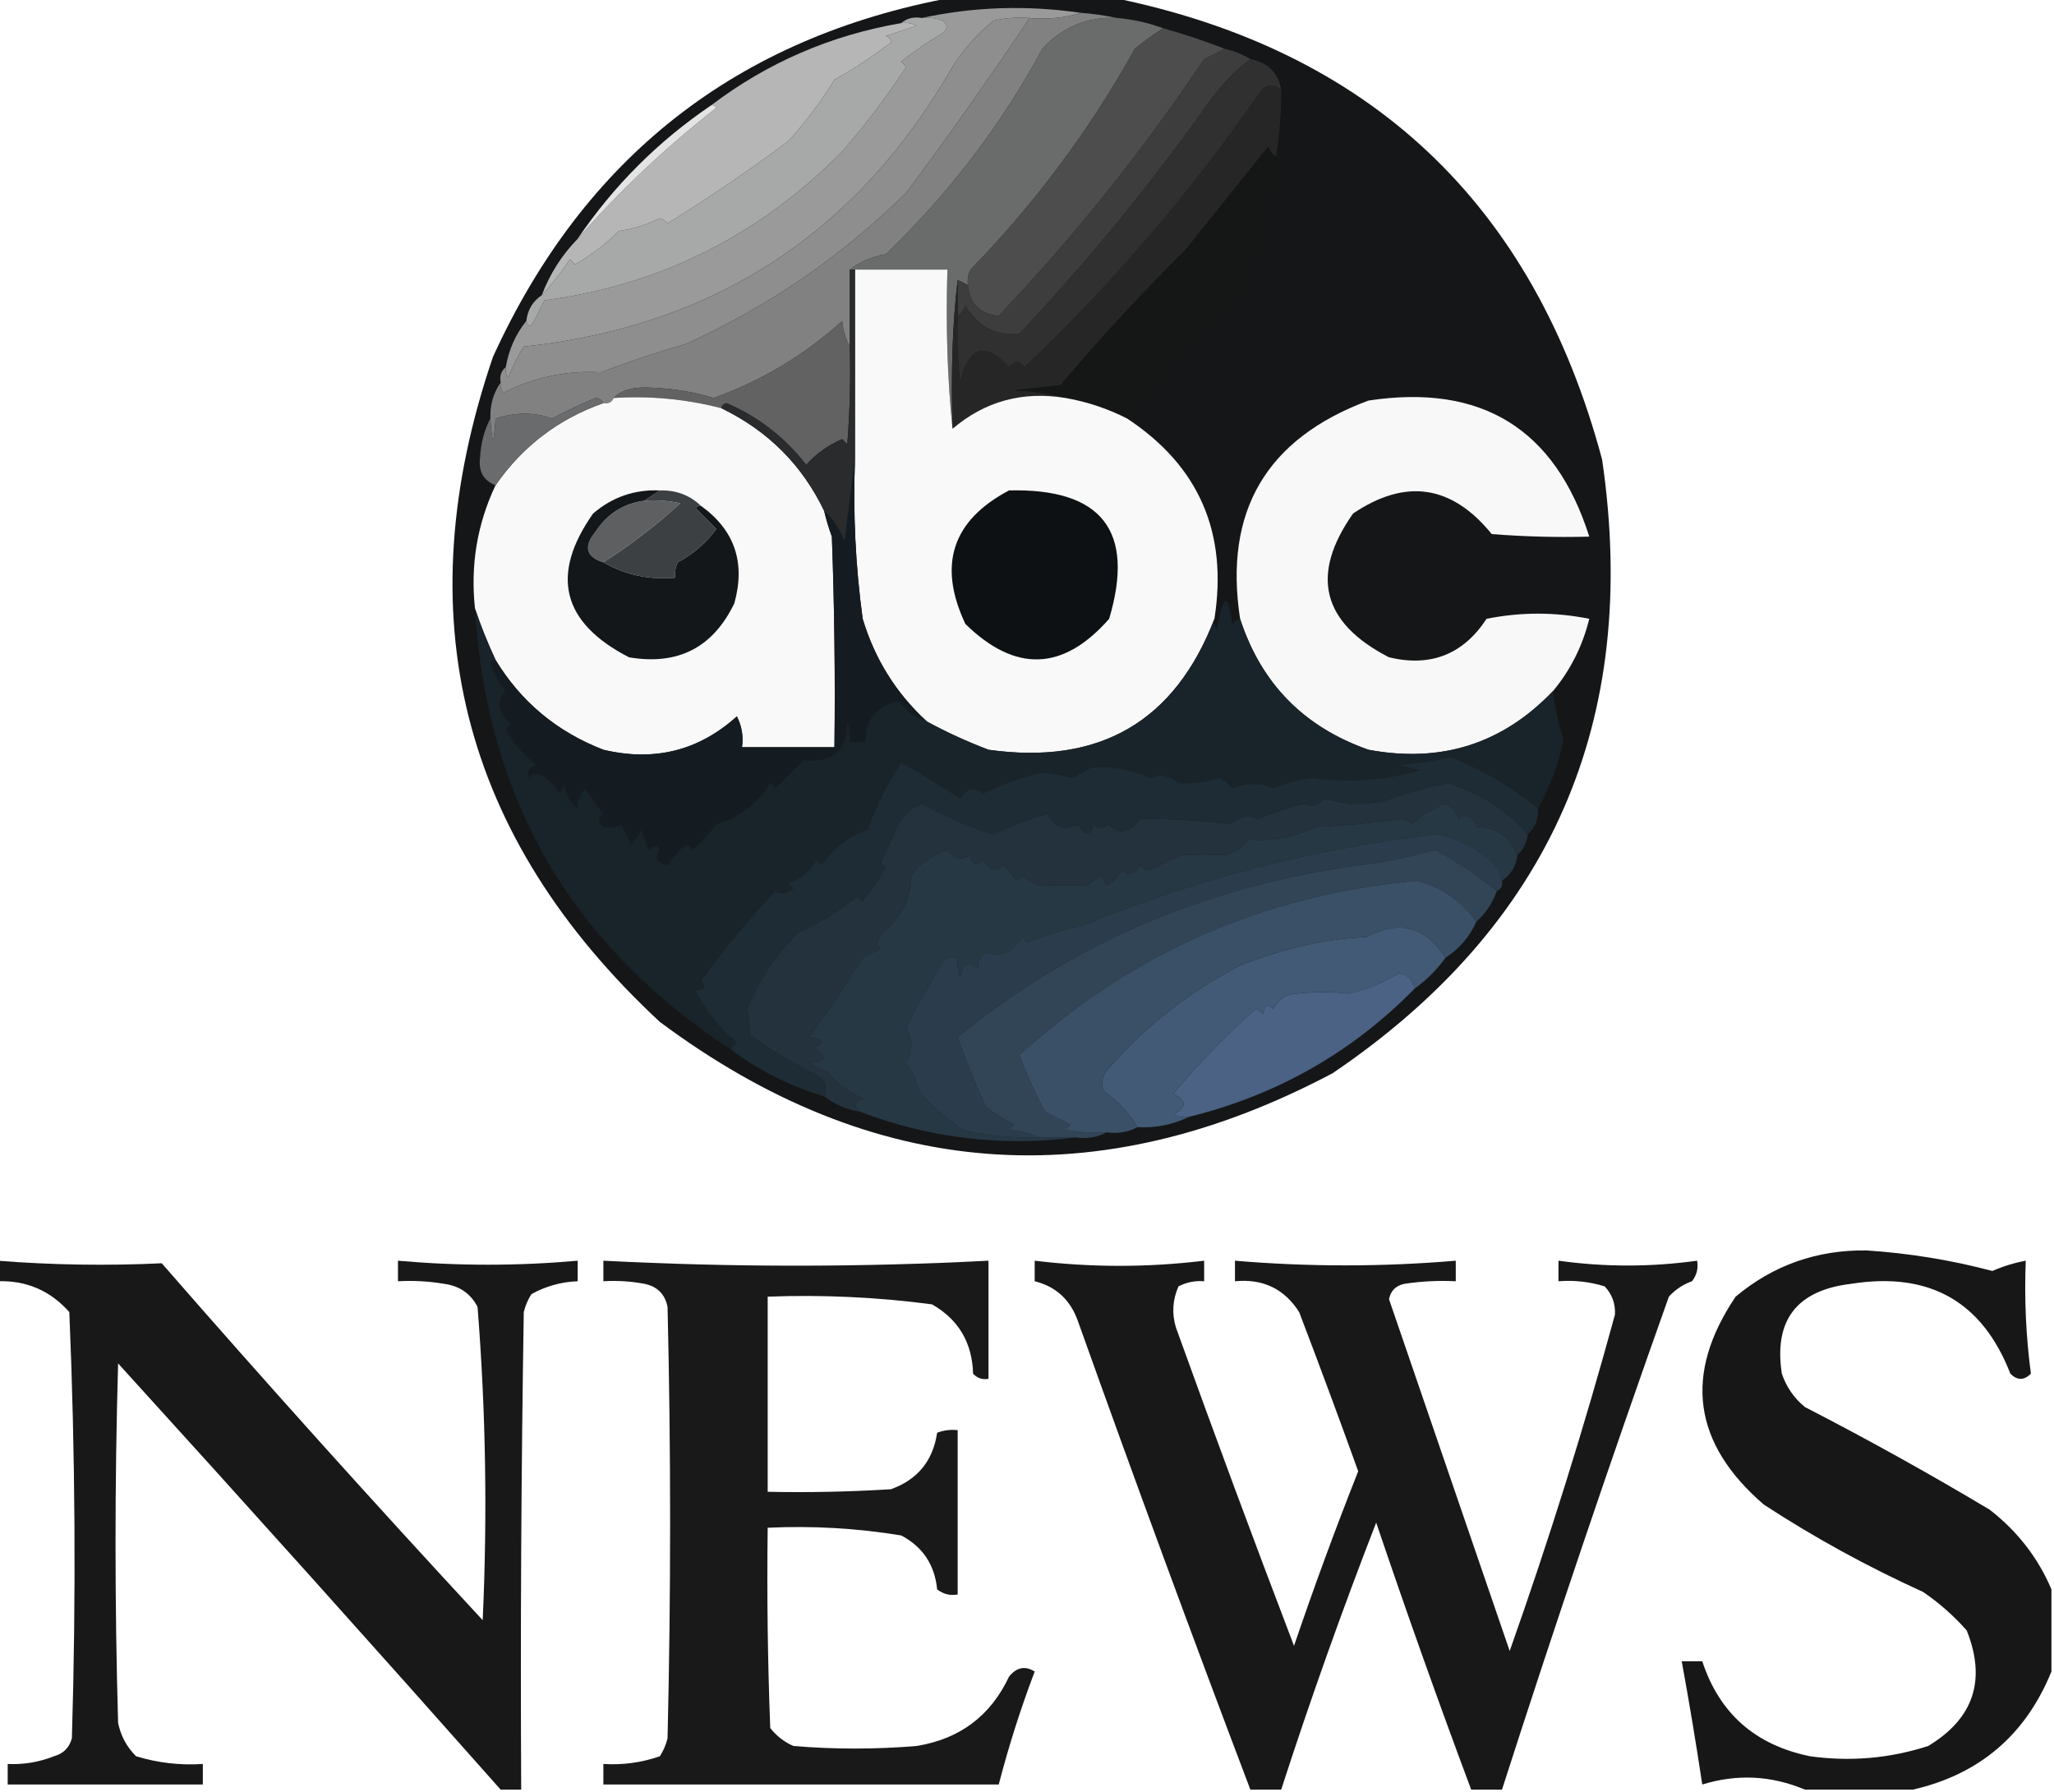 <?xml version="1.0" encoding="UTF-8"?>
<!DOCTYPE svg PUBLIC "-//W3C//DTD SVG 1.1//EN" "http://www.w3.org/Graphics/SVG/1.1/DTD/svg11.dtd">
<svg xmlns="http://www.w3.org/2000/svg" version="1.1" viewBox="0 0 400 349" style="shape-rendering:geometricPrecision; text-rendering:geometricPrecision; image-rendering:optimizeQuality; fill-rule:evenodd; clip-rule:evenodd" xmlns:xlink="http://www.w3.org/1999/xlink">
<g><path style="opacity:0.932" fill="#050607" d="M 185.5,-0.5 C 195.833,-0.5 206.167,-0.5 216.5,-0.5C 266.846,9.675 298.679,39.675 312,89.5C 319.442,140.437 301.942,180.27 259.5,209C 213.657,233.248 169.99,229.914 128.5,199C 89.688,162.919 78.855,119.753 96,69.5C 113.746,30.574 143.579,7.241 185.5,-0.5 Z"/></g>
<g><path style="opacity:1" fill="#9a9a9b" d="M 210.5,2.5 C 207.375,3.479 204.042,3.813 200.5,3.5C 198.143,3.337 195.81,3.503 193.5,4C 190.335,6.577 187.668,9.577 185.5,13C 166.945,45.362 139.111,63.529 102,67.5C 100.815,69.377 99.815,71.377 99,73.5C 98.536,72.906 98.369,72.239 98.5,71.5C 99.075,68.088 100.408,65.088 102.5,62.5C 102.81,63.738 103.31,63.738 104,62.5C 104.667,61.167 105.333,59.833 106,58.5C 128.564,55.52 147.898,45.853 164,29.5C 168.551,24.284 172.717,18.784 176.5,13C 176.167,12.667 175.833,12.333 175.5,12C 178.029,9.971 180.696,8.138 183.5,6.5C 184.641,5.575 184.641,4.741 183.5,4C 182.207,3.51 180.873,3.343 179.5,3.5C 189.641,1.305 199.974,0.971 210.5,2.5 Z"/></g>
<g><path style="opacity:1" fill="#8e8e8f" d="M 200.5,3.5 C 192.855,14.963 184.855,26.296 176.5,37.5C 163.928,49.906 149.595,59.739 133.5,67C 127.95,68.598 122.45,70.431 117,72.5C 110.419,72.101 104.086,73.435 98,76.5C 97.536,75.906 97.369,75.239 97.5,74.5C 97.263,73.209 97.596,72.209 98.5,71.5C 98.369,72.239 98.536,72.906 99,73.5C 99.815,71.377 100.815,69.377 102,67.5C 139.111,63.529 166.945,45.362 185.5,13C 187.668,9.577 190.335,6.577 193.5,4C 195.81,3.503 198.143,3.337 200.5,3.5 Z"/></g>
<g><path style="opacity:1" fill="#818182" d="M 210.5,2.5 C 212.861,2.674 215.194,3.007 217.5,3.5C 211.755,3.231 206.922,5.231 203,9.5C 194.943,24.397 184.776,37.73 172.5,49.5C 169.783,49.974 167.45,50.974 165.5,52.5C 165.5,57.5 165.5,62.5 165.5,67.5C 164.698,66.048 164.198,64.382 164,62.5C 156.687,69.135 148.353,74.135 139,77.5C 135.088,76.318 131.088,75.651 127,75.5C 123.537,75.251 121.037,75.918 119.5,77.5C 119.158,78.338 118.492,78.672 117.5,78.5C 117.265,77.903 116.765,77.57 116,77.5C 113.106,78.697 110.273,80.03 107.5,81.5C 104.09,80.249 100.423,80.249 96.5,81.5C 96.167,86.833 95.833,86.833 95.5,81.5C 95.409,78.848 96.076,76.514 97.5,74.5C 97.369,75.239 97.536,75.906 98,76.5C 104.086,73.435 110.419,72.101 117,72.5C 122.45,70.431 127.95,68.598 133.5,67C 149.595,59.739 163.928,49.906 176.5,37.5C 184.855,26.296 192.855,14.963 200.5,3.5C 204.042,3.813 207.375,3.479 210.5,2.5 Z"/></g>
<g><path style="opacity:1" fill="#a7a8a8" d="M 175.5,4.5 C 176.568,3.566 177.901,3.232 179.5,3.5C 180.873,3.343 182.207,3.51 183.5,4C 184.641,4.741 184.641,5.575 183.5,6.5C 180.696,8.138 178.029,9.971 175.5,12C 175.833,12.333 176.167,12.667 176.5,13C 172.717,18.784 168.551,24.284 164,29.5C 147.898,45.853 128.564,55.52 106,58.5C 105.333,59.833 104.667,61.167 104,62.5C 103.31,63.738 102.81,63.738 102.5,62.5C 102.75,60.326 103.75,58.659 105.5,57.5C 107.47,55.353 109.303,53.02 111,50.5C 111.333,50.833 111.667,51.167 112,51.5C 115.103,49.697 117.937,47.53 120.5,45C 123.276,44.584 125.943,43.751 128.5,42.5C 129.086,42.709 129.586,43.043 130,43.5C 137.709,38.736 145.543,33.402 153.5,27.5C 156.893,23.777 159.893,19.777 162.5,15.5C 166.004,13.582 169.337,11.416 172.5,9C 173.833,8.333 173.833,7.667 172.5,7C 174.5,6.333 176.5,5.667 178.5,5C 177.552,4.517 176.552,4.351 175.5,4.5 Z"/></g>
<g><path style="opacity:1" fill="#6a6b6b" d="M 217.5,3.5 C 220.598,3.756 223.598,4.422 226.5,5.5C 224.645,6.69 222.812,8.023 221,9.5C 212.26,25.244 201.593,39.577 189,52.5C 188.517,53.448 188.351,54.448 188.5,55.5C 187.833,55.167 187.167,54.833 186.5,54.5C 185.495,62.777 185.162,72.444 185.5,83.5C 184.501,73.917 184.168,63.583 184.5,52.5C 178.5,52.5 172.5,52.5 166.5,52.5C 166.167,52.5 165.833,52.5 165.5,52.5C 167.45,50.974 169.783,49.974 172.5,49.5C 184.776,37.73 194.943,24.397 203,9.5C 206.922,5.231 211.755,3.231 217.5,3.5 Z"/></g>
<g><path style="opacity:1" fill="#b6b6b6" d="M 175.5,4.5 C 176.552,4.351 177.552,4.517 178.5,5C 176.5,5.667 174.5,6.333 172.5,7C 173.833,7.667 173.833,8.333 172.5,9C 169.337,11.416 166.004,13.582 162.5,15.5C 159.893,19.777 156.893,23.777 153.5,27.5C 145.543,33.402 137.709,38.736 130,43.5C 129.586,43.043 129.086,42.709 128.5,42.5C 125.943,43.751 123.276,44.584 120.5,45C 117.937,47.53 115.103,49.697 112,51.5C 111.667,51.167 111.333,50.833 111,50.5C 109.303,53.02 107.47,55.353 105.5,57.5C 107.087,53.317 109.421,49.651 112.5,46.5C 120.672,37.163 129.672,28.663 139.5,21C 139.272,20.601 138.938,20.435 138.5,20.5C 149.457,12.193 161.79,6.86 175.5,4.5 Z"/></g>
<g><path style="opacity:1" fill="#4d4d4e" d="M 226.5,5.5 C 230.579,6.637 234.579,7.971 238.5,9.5C 237.282,10.161 235.949,10.828 234.5,11.5C 222.6,29.291 209.267,45.958 194.5,61.5C 190.813,61.147 188.813,59.147 188.5,55.5C 188.351,54.448 188.517,53.448 189,52.5C 201.593,39.577 212.26,25.244 221,9.5C 222.812,8.023 224.645,6.69 226.5,5.5 Z"/></g>
<g><path style="opacity:1" fill="#3d3d3d" d="M 238.5,9.5 C 240.284,9.893 241.95,10.559 243.5,11.5C 240.229,14.002 237.396,17.002 235,20.5C 223.93,36.082 211.764,50.915 198.5,65C 193.92,65.457 190.42,63.624 188,59.5C 187.722,60.416 187.222,61.083 186.5,61.5C 186.5,59.167 186.5,56.833 186.5,54.5C 187.167,54.833 187.833,55.167 188.5,55.5C 188.813,59.147 190.813,61.147 194.5,61.5C 209.267,45.958 222.6,29.291 234.5,11.5C 235.949,10.828 237.282,10.161 238.5,9.5 Z"/></g>
<g><path style="opacity:1" fill="#303030" d="M 243.5,11.5 C 246.971,12.2 248.971,14.2 249.5,17.5C 247.726,16.119 246.226,16.452 245,18.5C 231.727,37.657 216.56,55.324 199.5,71.5C 198.5,70.167 197.5,70.167 196.5,71.5C 191.79,66.413 188.623,67.413 187,74.5C 186.501,70.179 186.334,65.846 186.5,61.5C 187.222,61.083 187.722,60.416 188,59.5C 190.42,63.624 193.92,65.457 198.5,65C 211.764,50.915 223.93,36.082 235,20.5C 237.396,17.002 240.229,14.002 243.5,11.5 Z"/></g>
<g><path style="opacity:1" fill="#262626" d="M 249.5,17.5 C 249.533,21.869 249.2,26.202 248.5,30.5C 247.778,30.082 247.278,29.416 247,28.5C 241.667,35.167 236.333,41.833 231,48.5C 222.512,56.924 214.346,65.757 206.5,75C 203.5,75.333 200.5,75.667 197.5,76C 201.025,76.179 204.359,76.679 207.5,77.5C 199.148,76.125 191.815,78.125 185.5,83.5C 185.162,72.444 185.495,62.777 186.5,54.5C 186.5,56.833 186.5,59.167 186.5,61.5C 186.334,65.846 186.501,70.179 187,74.5C 188.623,67.413 191.79,66.413 196.5,71.5C 197.5,70.167 198.5,70.167 199.5,71.5C 216.56,55.324 231.727,37.657 245,18.5C 246.226,16.452 247.726,16.119 249.5,17.5 Z"/></g>
<g><path style="opacity:1" fill="#e4e4e4" d="M 138.5,20.5 C 138.938,20.435 139.272,20.601 139.5,21C 129.672,28.663 120.672,37.163 112.5,46.5C 119.479,36.188 128.145,27.521 138.5,20.5 Z"/></g>
<g><path style="opacity:1" fill="#151616" d="M 248.5,30.5 C 247.856,39.918 245.69,48.918 242,57.5C 233.792,65.5 226.292,73.5 219.5,81.5C 215.697,79.566 211.697,78.232 207.5,77.5C 204.359,76.679 201.025,76.179 197.5,76C 200.5,75.667 203.5,75.333 206.5,75C 214.346,65.757 222.512,56.924 231,48.5C 236.333,41.833 241.667,35.167 247,28.5C 247.278,29.416 247.778,30.082 248.5,30.5 Z"/></g>
<g><path style="opacity:1" fill="#f9f9f9" d="M 166.5,52.5 C 172.5,52.5 178.5,52.5 184.5,52.5C 184.168,63.583 184.501,73.917 185.5,83.5C 191.815,78.125 199.148,76.125 207.5,77.5C 211.697,78.232 215.697,79.566 219.5,81.5C 233.475,90.725 239.142,103.725 236.5,120.5C 228.781,140.539 214.114,149.039 192.5,146C 188.328,144.412 184.328,142.579 180.5,140.5C 174.517,135.007 170.35,128.34 168,120.5C 166.601,110.232 166.101,99.898 166.5,89.5C 166.5,77.167 166.5,64.833 166.5,52.5 Z"/></g>
<g><path style="opacity:1" fill="#626263" d="M 165.5,67.5 C 165.666,73.842 165.5,80.175 165,86.5C 164.667,86.167 164.333,85.833 164,85.5C 161.276,86.688 158.943,88.355 157,90.5C 152.833,85.161 147.666,81.161 141.5,78.5C 140.893,78.624 140.56,78.957 140.5,79.5C 133.649,77.716 126.649,77.05 119.5,77.5C 121.037,75.918 123.537,75.251 127,75.5C 131.088,75.651 135.088,76.318 139,77.5C 148.353,74.135 156.687,69.135 164,62.5C 164.198,64.382 164.698,66.048 165.5,67.5 Z"/></g>
<g><path style="opacity:1" fill="#f9f9f9" d="M 119.5,77.5 C 126.649,77.05 133.649,77.716 140.5,79.5C 149.553,83.886 156.22,90.553 160.5,99.5C 160.892,101.179 161.392,102.846 162,104.5C 162.5,118.163 162.667,131.829 162.5,145.5C 156.5,145.5 150.5,145.5 144.5,145.5C 144.799,143.396 144.466,141.396 143.5,139.5C 136.092,146.191 127.425,148.358 117.5,146C 108.457,142.497 101.457,136.664 96.5,128.5C 94.949,125.164 93.615,121.831 92.5,118.5C 91.59,110.062 92.923,102.062 96.5,94.5C 101.765,86.903 108.765,81.57 117.5,78.5C 118.492,78.672 119.158,78.338 119.5,77.5 Z"/></g>
<g><path style="opacity:1" fill="#f8f8f8" d="M 302.5,134.5 C 292.683,144.827 280.683,148.66 266.5,146C 253.918,141.585 245.584,133.085 241.5,120.5C 238.281,99.549 246.615,85.383 266.5,78C 288.508,74.66 302.841,83.493 309.5,104.5C 303.158,104.666 296.825,104.5 290.5,104C 282.724,94.432 273.724,93.099 263.5,100C 255.092,111.941 257.425,121.274 270.5,128C 278.615,129.94 284.949,127.44 289.5,120.5C 296.167,119.167 302.833,119.167 309.5,120.5C 308.208,125.752 305.874,130.418 302.5,134.5 Z"/></g>
<g><path style="opacity:1" fill="#6a6b6c" d="M 117.5,78.5 C 108.765,81.57 101.765,86.903 96.5,94.5C 94.116,93.575 93.116,91.742 93.5,89C 93.646,86.24 94.313,83.74 95.5,81.5C 95.833,86.833 96.167,86.833 96.5,81.5C 100.423,80.249 104.09,80.249 107.5,81.5C 110.273,80.03 113.106,78.697 116,77.5C 116.765,77.57 117.265,77.903 117.5,78.5 Z"/></g>
<g><path style="opacity:1" fill="#292b2c" d="M 165.5,52.5 C 165.833,52.5 166.167,52.5 166.5,52.5C 166.5,64.833 166.5,77.167 166.5,89.5C 165.833,94.681 165.167,100.015 164.5,105.5C 163.293,102.721 161.96,100.721 160.5,99.5C 156.22,90.553 149.553,83.886 140.5,79.5C 140.56,78.957 140.893,78.624 141.5,78.5C 147.666,81.161 152.833,85.161 157,90.5C 158.943,88.355 161.276,86.688 164,85.5C 164.333,85.833 164.667,86.167 165,86.5C 165.5,80.175 165.666,73.842 165.5,67.5C 165.5,62.5 165.5,57.5 165.5,52.5 Z"/></g>
<g><path style="opacity:1" fill="#5e5f60" d="M 125.5,97.5 C 127.857,97.337 130.19,97.503 132.5,98C 127.678,102.372 122.678,106.205 117.5,109.5C 114.098,108.442 113.598,106.442 116,103.5C 118.297,100.02 121.464,98.02 125.5,97.5 Z"/></g>
<g><path style="opacity:1" fill="#3d4042" d="M 128.5,95.5 C 131.649,95.415 134.316,96.415 136.5,98.5C 136.062,98.435 135.728,98.601 135.5,99C 136.833,100.333 138.167,101.667 139.5,103C 137.507,105.747 135.007,107.914 132,109.5C 131.517,110.448 131.351,111.448 131.5,112.5C 126.404,112.956 121.738,111.956 117.5,109.5C 122.678,106.205 127.678,102.372 132.5,98C 130.19,97.503 127.857,97.337 125.5,97.5C 126.5,96.833 127.5,96.167 128.5,95.5 Z"/></g>
<g><path style="opacity:1" fill="#0d1113" d="M 196.5,95.5 C 214.585,95.065 221.085,103.399 216,120.5C 207.061,130.698 197.727,131.032 188,121.5C 182.584,110.023 185.417,101.356 196.5,95.5 Z"/></g>
<g><path style="opacity:1" fill="#13171a" d="M 128.5,95.5 C 127.5,96.167 126.5,96.833 125.5,97.5C 121.464,98.02 118.297,100.02 116,103.5C 113.598,106.442 114.098,108.442 117.5,109.5C 121.738,111.956 126.404,112.956 131.5,112.5C 131.351,111.448 131.517,110.448 132,109.5C 135.007,107.914 137.507,105.747 139.5,103C 138.167,101.667 136.833,100.333 135.5,99C 135.728,98.601 136.062,98.435 136.5,98.5C 143.057,103.202 145.224,109.536 143,117.5C 138.843,126.114 132.01,129.614 122.5,128C 109.425,121.274 107.092,111.941 115.5,100C 119.251,96.79 123.584,95.29 128.5,95.5 Z"/></g>
<g><path style="opacity:1" fill="#151c21" d="M 166.5,89.5 C 166.101,99.898 166.601,110.232 168,120.5C 170.35,128.34 174.517,135.007 180.5,140.5C 178.284,139.797 176.451,138.464 175,136.5C 170.716,137.382 168.55,140.049 168.5,144.5C 167.5,144.5 166.5,144.5 165.5,144.5C 165.657,143.127 165.49,141.793 165,140.5C 165.013,146.151 162.18,148.651 156.5,148C 155.079,149.421 153.245,151.255 151,153.5C 150.667,153.167 150.333,152.833 150,152.5C 147.531,156.488 144.031,159.155 139.5,160.5C 138.099,162.277 136.599,163.944 135,165.5C 134.586,165.043 134.086,164.709 133.5,164.5C 132.147,165.685 130.98,167.019 130,168.5C 127.891,167.965 127.391,166.965 128.5,165.5C 128.062,164.494 127.396,164.494 126.5,165.5C 125.719,164.271 125.219,162.938 125,161.5C 124.213,162.711 123.546,163.711 123,164.5C 122.333,163.167 121.667,161.833 121,160.5C 119.838,161.187 118.672,161.353 117.5,161C 116.359,160.259 116.359,159.425 117.5,158.5C 116.151,156.83 114.985,155.164 114,153.5C 112.807,154.978 112.307,156.312 112.5,157.5C 110.931,156.286 110.098,154.619 110,152.5C 109.667,153.167 109.333,153.833 109,154.5C 108.167,153 107,151.833 105.5,151C 104.551,150.383 103.718,150.549 103,151.5C 102.544,150.256 103.044,149.423 104.5,149C 102.047,147.12 100.047,144.787 98.5,142C 98.833,141.667 99.167,141.333 99.5,141C 96.965,138.742 96.632,136.575 98.5,134.5C 97.249,132.999 96.249,131.332 95.5,129.5C 95.624,128.893 95.957,128.56 96.5,128.5C 101.457,136.664 108.457,142.497 117.5,146C 127.425,148.358 136.092,146.191 143.5,139.5C 144.466,141.396 144.799,143.396 144.5,145.5C 150.5,145.5 156.5,145.5 162.5,145.5C 162.667,131.829 162.5,118.163 162,104.5C 161.392,102.846 160.892,101.179 160.5,99.5C 161.96,100.721 163.293,102.721 164.5,105.5C 165.167,100.015 165.833,94.681 166.5,89.5 Z"/></g>
<g><path style="opacity:1" fill="#19232a" d="M 241.5,120.5 C 245.584,133.085 253.918,141.585 266.5,146C 280.683,148.66 292.683,144.827 302.5,134.5C 302.704,137.408 303.371,140.574 304.5,144C 303.496,148.856 301.83,153.356 299.5,157.5C 294.156,153.056 288.49,149.723 282.5,147.5C 279.194,148.163 275.861,148.663 272.5,149C 273.833,149.333 275.167,149.667 276.5,150C 269.855,151.931 262.855,152.431 255.5,151.5C 252.869,151.782 250.369,152.449 248,153.5C 245.425,152.411 242.759,152.411 240,153.5C 239.311,152.643 238.478,151.977 237.5,151.5C 234.731,152.296 232.064,152.629 229.5,152.5C 227.714,150.979 225.881,150.646 224,151.5C 219.995,149.734 216.162,149.068 212.5,149.5C 211.252,150.04 210.085,150.707 209,151.5C 206.974,150.981 204.974,150.647 203,150.5C 199.257,151.238 195.423,152.571 191.5,154.5C 189.694,153.141 188.194,153.475 187,155.5C 183.25,153.041 179.417,150.708 175.5,148.5C 172.839,152.489 170.672,156.822 169,161.5C 165.197,162.89 162.197,165.223 160,168.5C 159.667,168.167 159.333,167.833 159,167.5C 157.773,169.726 155.939,171.226 153.5,172C 153.833,172.333 154.167,172.667 154.5,173C 153.24,174.113 152.073,174.28 151,173.5C 145.812,179.023 140.978,184.857 136.5,191C 137.634,192.016 137.301,192.683 135.5,193C 137.446,196.881 140.112,200.214 143.5,203C 142.944,203.383 142.611,203.883 142.5,204.5C 111.358,184.212 94.691,155.545 92.5,118.5C 93.615,121.831 94.949,125.164 96.5,128.5C 95.957,128.56 95.624,128.893 95.5,129.5C 96.249,131.332 97.249,132.999 98.5,134.5C 96.632,136.575 96.965,138.742 99.5,141C 99.167,141.333 98.833,141.667 98.5,142C 100.047,144.787 102.047,147.12 104.5,149C 103.044,149.423 102.544,150.256 103,151.5C 103.718,150.549 104.551,150.383 105.5,151C 107,151.833 108.167,153 109,154.5C 109.333,153.833 109.667,153.167 110,152.5C 110.098,154.619 110.931,156.286 112.5,157.5C 112.307,156.312 112.807,154.978 114,153.5C 114.985,155.164 116.151,156.83 117.5,158.5C 116.359,159.425 116.359,160.259 117.5,161C 118.672,161.353 119.838,161.187 121,160.5C 121.667,161.833 122.333,163.167 123,164.5C 123.546,163.711 124.213,162.711 125,161.5C 125.219,162.938 125.719,164.271 126.5,165.5C 127.396,164.494 128.062,164.494 128.5,165.5C 127.391,166.965 127.891,167.965 130,168.5C 130.98,167.019 132.147,165.685 133.5,164.5C 134.086,164.709 134.586,165.043 135,165.5C 136.599,163.944 138.099,162.277 139.5,160.5C 144.031,159.155 147.531,156.488 150,152.5C 150.333,152.833 150.667,153.167 151,153.5C 153.245,151.255 155.079,149.421 156.5,148C 162.18,148.651 165.013,146.151 165,140.5C 165.49,141.793 165.657,143.127 165.5,144.5C 166.5,144.5 167.5,144.5 168.5,144.5C 168.55,140.049 170.716,137.382 175,136.5C 176.451,138.464 178.284,139.797 180.5,140.5C 184.328,142.579 188.328,144.412 192.5,146C 214.114,149.039 228.781,140.539 236.5,120.5C 236.369,121.239 236.536,121.906 237,122.5C 238.186,115.602 239.186,115.268 240,121.5C 240.383,120.944 240.883,120.611 241.5,120.5 Z"/></g>
<g><path style="opacity:1" fill="#273845" d="M 295.5,166.5 C 295.25,168.674 294.25,170.341 292.5,171.5C 292.141,169.629 291.141,168.129 289.5,167C 286.654,164.827 283.488,163.327 280,162.5C 256.373,165.16 233.539,170.993 211.5,180C 207.579,180.974 203.746,182.141 200,183.5C 199.667,183.167 199.333,182.833 199,182.5C 197.332,185.491 194.999,186.491 192,185.5C 190.796,186.471 190.296,187.471 190.5,188.5C 188.482,187.187 187.315,187.853 187,190.5C 186.51,189.207 186.343,187.873 186.5,186.5C 185.325,186.281 184.325,186.614 183.5,187.5C 181.054,191.554 178.721,195.721 176.5,200C 177.833,202.333 177.833,204.667 176.5,207C 177.717,208.648 178.55,210.481 179,212.5C 181.913,215.703 184.746,218.203 187.5,220C 192.434,221.16 197.434,221.66 202.5,221.5C 204.833,221.5 207.167,221.5 209.5,221.5C 195.131,223.33 181.131,221.663 167.5,216.5C 166.047,215.175 166.381,214.342 168.5,214C 165.624,212.972 163.29,211.305 161.5,209C 160.167,208.333 158.833,207.667 157.5,207C 160.943,206.779 161.276,205.779 158.5,204C 160.878,203.026 160.544,202.359 157.5,202C 160.943,197.42 164.443,192.253 168,186.5C 169.067,185.809 170.234,185.309 171.5,185C 170.72,183.927 170.887,182.76 172,181.5C 175.555,178.628 177.389,174.961 177.5,170.5C 179.107,168.162 181.44,166.496 184.5,165.5C 185.82,167.27 187.32,167.603 189,166.5C 189.324,168.569 190.158,168.902 191.5,167.5C 192.503,169.542 193.837,169.875 195.5,168.5C 196.333,169.5 197.167,170.5 198,171.5C 198.333,171.167 198.667,170.833 199,170.5C 200.085,171.293 201.252,171.96 202.5,172.5C 205.568,172.367 208.568,172.367 211.5,172.5C 212.5,171.833 213.5,171.167 214.5,170.5C 214.833,171.167 215.167,171.833 215.5,172.5C 216.719,171.737 217.719,170.737 218.5,169.5C 219.906,170.668 221.072,170.335 222,168.5C 222.414,168.957 222.914,169.291 223.5,169.5C 225.621,168.65 227.788,167.65 230,166.5C 232.867,166.566 235.7,166.566 238.5,166.5C 240.434,166.099 241.934,165.099 243,163.5C 247.543,163.861 252.043,163.028 256.5,161C 262.038,160.764 267.538,160.264 273,159.5C 273.772,159.645 274.439,159.978 275,160.5C 276.821,158.713 278.988,157.38 281.5,156.5C 282.799,157.09 283.632,158.09 284,159.5C 285.613,158.378 286.78,158.878 287.5,161C 291.484,161.142 294.15,162.975 295.5,166.5 Z"/></g>
<g><path style="opacity:1" fill="#23323d" d="M 297.5,162.5 C 297.34,164.153 296.674,165.486 295.5,166.5C 294.15,162.975 291.484,161.142 287.5,161C 286.78,158.878 285.613,158.378 284,159.5C 283.632,158.09 282.799,157.09 281.5,156.5C 278.988,157.38 276.821,158.713 275,160.5C 274.439,159.978 273.772,159.645 273,159.5C 267.538,160.264 262.038,160.764 256.5,161C 252.043,163.028 247.543,163.861 243,163.5C 241.934,165.099 240.434,166.099 238.5,166.5C 235.7,166.566 232.867,166.566 230,166.5C 227.788,167.65 225.621,168.65 223.5,169.5C 222.914,169.291 222.414,168.957 222,168.5C 221.072,170.335 219.906,170.668 218.5,169.5C 217.719,170.737 216.719,171.737 215.5,172.5C 215.167,171.833 214.833,171.167 214.5,170.5C 213.5,171.167 212.5,171.833 211.5,172.5C 208.568,172.367 205.568,172.367 202.5,172.5C 201.252,171.96 200.085,171.293 199,170.5C 198.667,170.833 198.333,171.167 198,171.5C 197.167,170.5 196.333,169.5 195.5,168.5C 193.837,169.875 192.503,169.542 191.5,167.5C 190.158,168.902 189.324,168.569 189,166.5C 187.32,167.603 185.82,167.27 184.5,165.5C 181.44,166.496 179.107,168.162 177.5,170.5C 177.389,174.961 175.555,178.628 172,181.5C 170.887,182.76 170.72,183.927 171.5,185C 170.234,185.309 169.067,185.809 168,186.5C 164.443,192.253 160.943,197.42 157.5,202C 160.544,202.359 160.878,203.026 158.5,204C 161.276,205.779 160.943,206.779 157.5,207C 158.833,207.667 160.167,208.333 161.5,209C 163.29,211.305 165.624,212.972 168.5,214C 166.381,214.342 166.047,215.175 167.5,216.5C 164.843,216.065 162.509,215.065 160.5,213.5C 161.317,211.692 160.65,210.192 158.5,209C 154.071,206.898 149.905,204.398 146,201.5C 146.046,199.687 145.88,198.021 145.5,196.5C 147.833,190.807 151.166,185.807 155.5,181.5C 159.71,179.684 163.544,177.351 167,174.5C 167.333,174.833 167.667,175.167 168,175.5C 169.587,173.368 171.087,171.202 172.5,169C 172.167,168.667 171.833,168.333 171.5,168C 172.667,165.5 173.833,163 175,160.5C 176.028,158.639 177.528,157.305 179.5,156.5C 183.955,158.944 188.621,160.944 193.5,162.5C 196.856,160.791 200.356,159.457 204,158.5C 205.416,161.195 207.416,161.861 210,160.5C 211.309,162.891 212.309,162.891 213,160.5C 213.85,161.424 214.85,161.424 216,160.5C 218,162.585 220,162.252 222,159.5C 227.928,159.412 233.762,159.745 239.5,160.5C 241.286,158.979 243.119,158.646 245,159.5C 247.925,158.249 250.925,157.249 254,156.5C 255.343,157.214 256.676,156.88 258,155.5C 261.744,156.626 265.577,156.793 269.5,156C 273.547,154.446 277.713,153.28 282,152.5C 288.668,154.672 293.834,158.005 297.5,162.5 Z"/></g>
<g><path style="opacity:1" fill="#324557" d="M 291.5,173.5 C 290.66,175.853 289.326,177.853 287.5,179.5C 284.648,175.49 280.814,172.823 276,171.5C 246.173,174.216 220.34,185.55 198.5,205.5C 199.975,209.261 201.642,212.927 203.5,216.5C 205.167,217.333 206.833,218.167 208.5,219C 208.167,219.333 207.833,219.667 207.5,220C 210.146,220.497 212.813,220.664 215.5,220.5C 213.735,221.461 211.735,221.795 209.5,221.5C 207.167,221.5 204.833,221.5 202.5,221.5C 200.708,220.691 198.708,220.191 196.5,220C 196.833,219.667 197.167,219.333 197.5,219C 195.552,218.017 193.718,216.85 192,215.5C 189.943,211.121 188.11,206.621 186.5,202C 208.721,183.764 234.721,172.598 264.5,168.5C 269.569,167.862 274.569,166.862 279.5,165.5C 283.813,167.834 287.813,170.5 291.5,173.5 Z"/></g>
<g><path style="opacity:1" fill="#2b3d4d" d="M 292.5,171.5 C 292.672,172.492 292.338,173.158 291.5,173.5C 287.813,170.5 283.813,167.834 279.5,165.5C 274.569,166.862 269.569,167.862 264.5,168.5C 234.721,172.598 208.721,183.764 186.5,202C 188.11,206.621 189.943,211.121 192,215.5C 193.718,216.85 195.552,218.017 197.5,219C 197.167,219.333 196.833,219.667 196.5,220C 198.708,220.191 200.708,220.691 202.5,221.5C 197.434,221.66 192.434,221.16 187.5,220C 184.746,218.203 181.913,215.703 179,212.5C 178.55,210.481 177.717,208.648 176.5,207C 177.833,204.667 177.833,202.333 176.5,200C 178.721,195.721 181.054,191.554 183.5,187.5C 184.325,186.614 185.325,186.281 186.5,186.5C 186.343,187.873 186.51,189.207 187,190.5C 187.315,187.853 188.482,187.187 190.5,188.5C 190.296,187.471 190.796,186.471 192,185.5C 194.999,186.491 197.332,185.491 199,182.5C 199.333,182.833 199.667,183.167 200,183.5C 203.746,182.141 207.579,180.974 211.5,180C 233.539,170.993 256.373,165.16 280,162.5C 283.488,163.327 286.654,164.827 289.5,167C 291.141,168.129 292.141,169.629 292.5,171.5 Z"/></g>
<g><path style="opacity:1" fill="#425a75" d="M 281.5,186.5 C 279.833,188.833 277.833,190.833 275.5,192.5C 275.175,190.868 274.175,189.868 272.5,189.5C 269.417,191.372 266.084,192.705 262.5,193.5C 259.43,193.102 256.097,193.102 252.5,193.5C 250.399,193.632 248.899,194.632 248,196.5C 246.984,195.366 246.317,195.699 246,197.5C 245.586,197.043 245.086,196.709 244.5,196.5C 238.775,201.578 233.441,207.078 228.5,213C 231.167,214.333 231.167,215.667 228.5,217C 229.448,217.483 230.448,217.649 231.5,217.5C 228.456,219.011 225.122,219.678 221.5,219.5C 219.907,216.736 217.74,214.403 215,212.5C 214.405,211.101 214.572,209.768 215.5,208.5C 222.856,199.991 231.522,193.157 241.5,188C 250.176,184.598 258.343,182.765 266,182.5C 272.404,179.047 277.571,180.38 281.5,186.5 Z"/></g>
<g><path style="opacity:1" fill="#1e2c35" d="M 299.5,157.5 C 299.598,159.553 298.931,161.22 297.5,162.5C 293.834,158.005 288.668,154.672 282,152.5C 277.713,153.28 273.547,154.446 269.5,156C 265.577,156.793 261.744,156.626 258,155.5C 256.676,156.88 255.343,157.214 254,156.5C 250.925,157.249 247.925,158.249 245,159.5C 243.119,158.646 241.286,158.979 239.5,160.5C 233.762,159.745 227.928,159.412 222,159.5C 220,162.252 218,162.585 216,160.5C 214.85,161.424 213.85,161.424 213,160.5C 212.309,162.891 211.309,162.891 210,160.5C 207.416,161.861 205.416,161.195 204,158.5C 200.356,159.457 196.856,160.791 193.5,162.5C 188.621,160.944 183.955,158.944 179.5,156.5C 177.528,157.305 176.028,158.639 175,160.5C 173.833,163 172.667,165.5 171.5,168C 171.833,168.333 172.167,168.667 172.5,169C 171.087,171.202 169.587,173.368 168,175.5C 167.667,175.167 167.333,174.833 167,174.5C 163.544,177.351 159.71,179.684 155.5,181.5C 151.166,185.807 147.833,190.807 145.5,196.5C 145.88,198.021 146.046,199.687 146,201.5C 149.905,204.398 154.071,206.898 158.5,209C 160.65,210.192 161.317,211.692 160.5,213.5C 153.949,211.558 147.949,208.558 142.5,204.5C 142.611,203.883 142.944,203.383 143.5,203C 140.112,200.214 137.446,196.881 135.5,193C 137.301,192.683 137.634,192.016 136.5,191C 140.978,184.857 145.812,179.023 151,173.5C 152.073,174.28 153.24,174.113 154.5,173C 154.167,172.667 153.833,172.333 153.5,172C 155.939,171.226 157.773,169.726 159,167.5C 159.333,167.833 159.667,168.167 160,168.5C 162.197,165.223 165.197,162.89 169,161.5C 170.672,156.822 172.839,152.489 175.5,148.5C 179.417,150.708 183.25,153.041 187,155.5C 188.194,153.475 189.694,153.141 191.5,154.5C 195.423,152.571 199.257,151.238 203,150.5C 204.974,150.647 206.974,150.981 209,151.5C 210.085,150.707 211.252,150.04 212.5,149.5C 216.162,149.068 219.995,149.734 224,151.5C 225.881,150.646 227.714,150.979 229.5,152.5C 232.064,152.629 234.731,152.296 237.5,151.5C 238.478,151.977 239.311,152.643 240,153.5C 242.759,152.411 245.425,152.411 248,153.5C 250.369,152.449 252.869,151.782 255.5,151.5C 262.855,152.431 269.855,151.931 276.5,150C 275.167,149.667 273.833,149.333 272.5,149C 275.861,148.663 279.194,148.163 282.5,147.5C 288.49,149.723 294.156,153.056 299.5,157.5 Z"/></g>
<g><path style="opacity:1" fill="#3a5066" d="M 287.5,179.5 C 286.2,182.432 284.2,184.766 281.5,186.5C 277.571,180.38 272.404,179.047 266,182.5C 258.343,182.765 250.176,184.598 241.5,188C 231.522,193.157 222.856,199.991 215.5,208.5C 214.572,209.768 214.405,211.101 215,212.5C 217.74,214.403 219.907,216.736 221.5,219.5C 219.735,220.461 217.735,220.795 215.5,220.5C 212.813,220.664 210.146,220.497 207.5,220C 207.833,219.667 208.167,219.333 208.5,219C 206.833,218.167 205.167,217.333 203.5,216.5C 201.642,212.927 199.975,209.261 198.5,205.5C 220.34,185.55 246.173,174.216 276,171.5C 280.814,172.823 284.648,175.49 287.5,179.5 Z"/></g>
<g><path style="opacity:1" fill="#4b6285" d="M 275.5,192.5 C 263.315,204.933 248.648,213.267 231.5,217.5C 230.448,217.649 229.448,217.483 228.5,217C 231.167,215.667 231.167,214.333 228.5,213C 233.441,207.078 238.775,201.578 244.5,196.5C 245.086,196.709 245.586,197.043 246,197.5C 246.317,195.699 246.984,195.366 248,196.5C 248.899,194.632 250.399,193.632 252.5,193.5C 256.097,193.102 259.43,193.102 262.5,193.5C 266.084,192.705 269.417,191.372 272.5,189.5C 274.175,189.868 275.175,190.868 275.5,192.5 Z"/></g>
<g><path style="opacity:0.908" fill="#000000" d="M 399.5,309.5 C 399.5,314.833 399.5,320.167 399.5,325.5C 394.47,337.866 385.47,345.533 372.5,348.5C 365.5,348.5 358.5,348.5 351.5,348.5C 344.958,345.743 338.291,345.41 331.5,347.5C 330.295,339.477 328.962,331.477 327.5,323.5C 328.833,323.5 330.167,323.5 331.5,323.5C 334.836,333.661 341.836,339.828 352.5,342C 360.348,343.088 368.015,342.421 375.5,340C 384.356,334.664 386.856,327.164 383,317.5C 380.489,314.657 377.656,312.157 374.5,310C 363.685,305.095 353.352,299.428 343.5,293C 329.663,281.087 327.83,267.587 338,252.5C 345.336,246.369 353.836,243.369 363.5,243.5C 371.796,244.042 379.962,245.376 388,247.5C 390.086,246.582 392.253,245.915 394.5,245.5C 394.201,252.891 394.535,260.224 395.5,267.5C 394.167,268.833 392.833,268.833 391.5,267.5C 386.037,253.427 375.703,247.593 360.5,250C 349.902,251.253 345.402,257.086 347,267.5C 347.883,270.102 349.383,272.269 351.5,274C 363.719,280.293 375.719,286.96 387.5,294C 392.923,298.233 396.923,303.4 399.5,309.5 Z"/></g>
<g><path style="opacity:0.903" fill="#000000" d="M -0.5,245.5 C 10.182,246.338 20.849,246.505 31.5,246C 51.963,269.465 72.796,292.632 94,315.5C 94.94,295.123 94.606,274.79 93,254.5C 91.661,251.906 89.494,250.406 86.5,250C 83.518,249.502 80.518,249.335 77.5,249.5C 77.5,248.167 77.5,246.833 77.5,245.5C 89.177,246.539 100.844,246.539 112.5,245.5C 112.5,246.833 112.5,248.167 112.5,249.5C 109.312,249.618 106.312,250.451 103.5,252C 102.809,253.067 102.309,254.234 102,255.5C 101.5,286.498 101.333,317.498 101.5,348.5C 100.167,348.5 98.833,348.5 97.5,348.5C 72.874,320.704 48.041,293.037 23,265.5C 22.333,288.833 22.333,312.167 23,335.5C 23.516,338.034 24.683,340.2 26.5,342C 30.73,343.29 35.064,343.79 39.5,343.5C 39.5,344.833 39.5,346.167 39.5,347.5C 26.833,347.5 14.167,347.5 1.5,347.5C 1.5,346.167 1.5,344.833 1.5,343.5C 4.607,343.649 7.607,343.149 10.5,342C 12.333,341.5 13.5,340.333 14,338.5C 14.833,310.827 14.666,283.161 13.5,255.5C 9.767,251.3 5.101,249.3 -0.5,249.5C -0.5,248.167 -0.5,246.833 -0.5,245.5 Z"/></g>
<g><path style="opacity:0.901" fill="#000000" d="M 117.5,245.5 C 142.499,246.792 167.499,246.792 192.5,245.5C 192.5,253.167 192.5,260.833 192.5,268.5C 191.325,268.719 190.325,268.386 189.5,267.5C 189.327,261.44 186.66,256.94 181.5,254C 170.898,252.597 160.231,252.097 149.5,252.5C 149.5,265.167 149.5,277.833 149.5,290.5C 157.507,290.666 165.507,290.5 173.5,290C 178.684,288.146 181.684,284.48 182.5,279C 183.793,278.51 185.127,278.343 186.5,278.5C 186.5,289.167 186.5,299.833 186.5,310.5C 185.022,310.762 183.689,310.429 182.5,309.5C 182.028,304.712 179.694,301.212 175.5,299C 166.916,297.59 158.25,297.09 149.5,297.5C 149.333,310.504 149.5,323.504 150,336.5C 151.214,338.049 152.714,339.215 154.5,340C 162.5,340.667 170.5,340.667 178.5,340C 186.903,338.639 192.903,334.139 196.5,326.5C 197.968,324.667 199.635,324.334 201.5,325.5C 198.759,332.723 196.425,340.057 194.5,347.5C 168.833,347.5 143.167,347.5 117.5,347.5C 117.5,346.167 117.5,344.833 117.5,343.5C 121.273,343.737 124.94,343.237 128.5,342C 129.191,340.933 129.691,339.766 130,338.5C 130.667,310.5 130.667,282.5 130,254.5C 129.505,252.01 128.005,250.51 125.5,250C 122.854,249.503 120.187,249.336 117.5,249.5C 117.5,248.167 117.5,246.833 117.5,245.5 Z"/></g>
<g><path style="opacity:0.905" fill="#000000" d="M 292.5,348.5 C 290.5,348.5 288.5,348.5 286.5,348.5C 280.071,331.299 273.905,313.966 268,296.5C 261.33,313.679 255.163,331.012 249.5,348.5C 247.5,348.5 245.5,348.5 243.5,348.5C 232.047,318.311 220.88,287.977 210,257.5C 208.553,253.215 205.719,250.548 201.5,249.5C 201.5,248.167 201.5,246.833 201.5,245.5C 212.5,246.833 223.5,246.833 234.5,245.5C 234.5,246.833 234.5,248.167 234.5,249.5C 232.738,249.357 231.071,249.691 229.5,250.5C 228.348,253.106 228.182,255.773 229,258.5C 236.47,279.244 244.137,299.911 252,320.5C 255.888,309.058 260.055,297.725 264.5,286.5C 260.765,276.128 256.932,265.795 253,255.5C 250.115,250.975 245.948,248.975 240.5,249.5C 240.5,248.167 240.5,246.833 240.5,245.5C 254.83,246.713 269.163,246.713 283.5,245.5C 283.5,246.833 283.5,248.167 283.5,249.5C 280.15,249.335 276.817,249.502 273.5,250C 271.82,250.347 270.82,251.347 270.5,253C 278.33,275.822 286.163,298.656 294,321.5C 301.641,299.911 308.474,278.078 314.5,256C 314.604,253.855 313.937,252.021 312.5,250.5C 309.579,249.593 306.579,249.26 303.5,249.5C 303.5,248.167 303.5,246.833 303.5,245.5C 312.496,246.751 321.496,246.751 330.5,245.5C 330.762,246.978 330.429,248.311 329.5,249.5C 327.742,250.128 326.242,251.128 325,252.5C 313.669,284.327 302.835,316.327 292.5,348.5 Z"/></g>
</svg>
